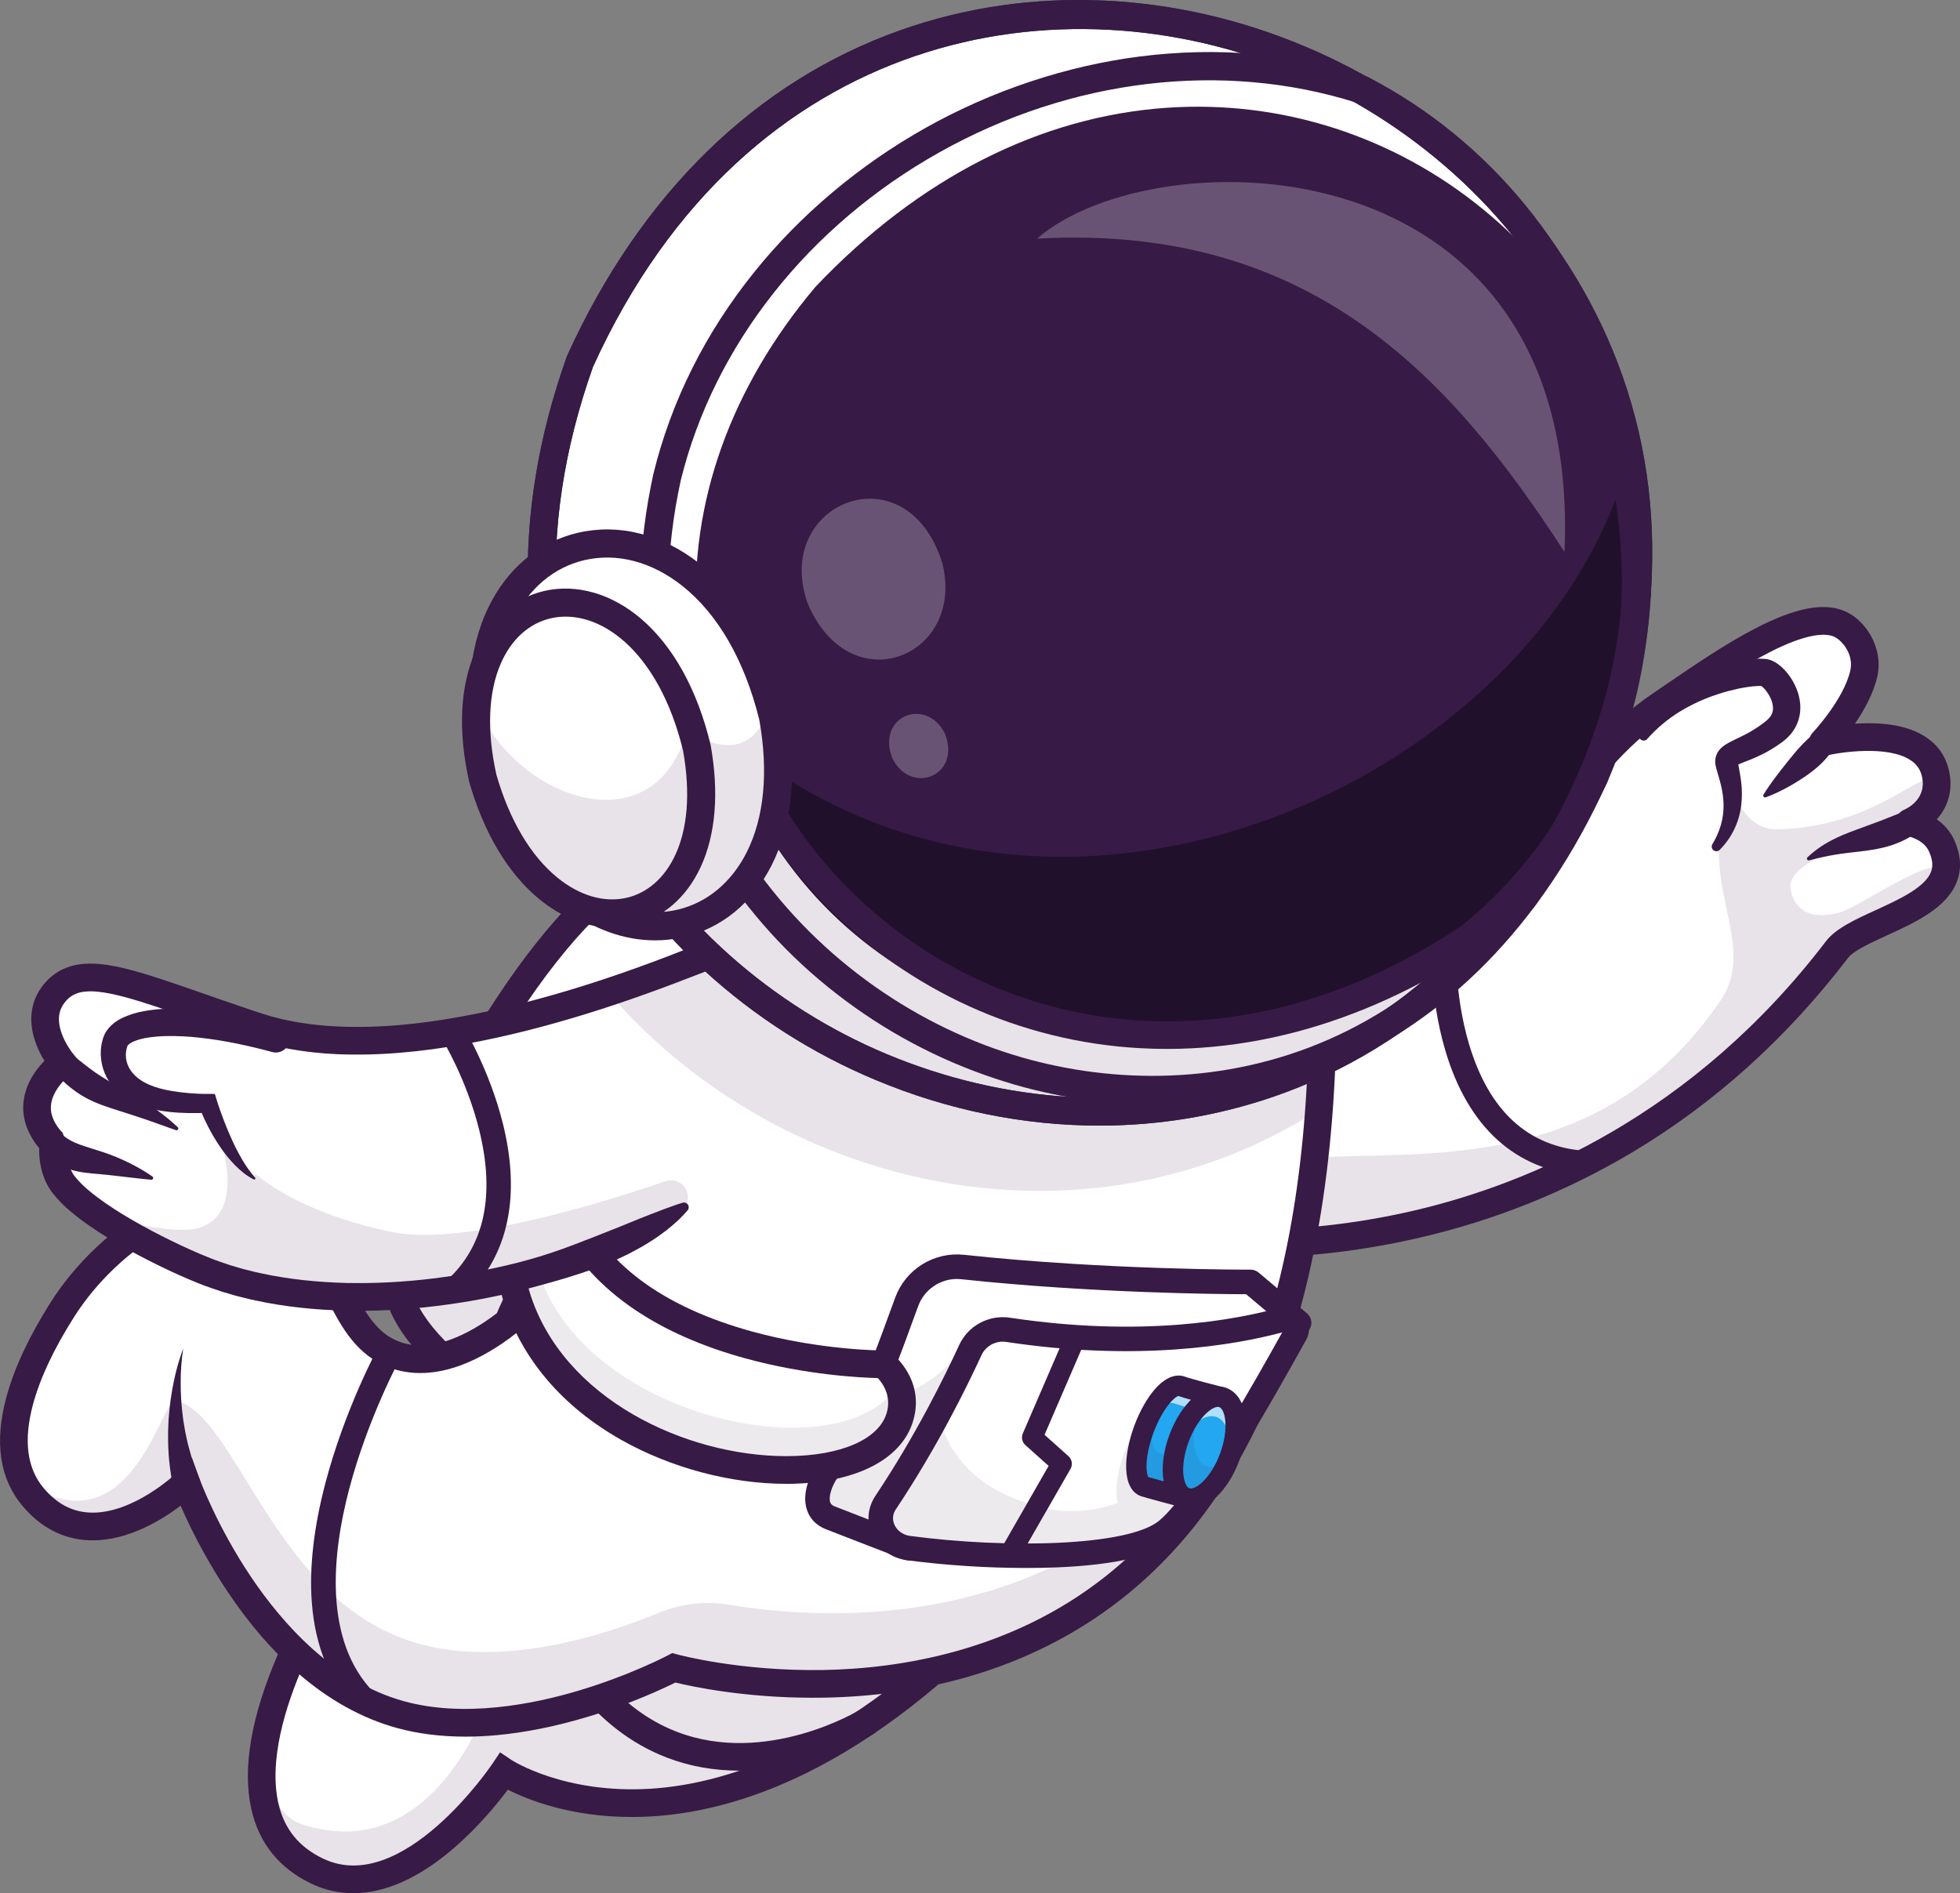 <svg width="354" height="342" viewBox="0 0 354 342" fill="none" xmlns="http://www.w3.org/2000/svg">
<rect x="0" y="0" width="354" height="342" fill="#808080" stroke="none"/>
<g clip-path="url(#clip0_4_196)">
<path d="M108.254 267.962C106.693 277.51 99.001 281.308 83.849 278.312C68.698 275.316 62.867 281.737 61.854 282.971C58.457 287.147 33.87 326.759 57.263 338.004C73.762 345.931 91.01 320.025 91.01 320.025C91.01 320.025 129.921 346.126 183.907 286.765" fill="white"/>
<path d="M133.606 319.865C128.979 319.865 124.557 319.082 120.48 317.519C107.374 312.498 97.706 299.753 91.748 279.654C91.655 279.34 91.625 279.01 91.659 278.684C91.693 278.357 91.791 278.041 91.948 277.752C92.104 277.464 92.316 277.209 92.571 277.002C92.826 276.796 93.119 276.642 93.433 276.548C93.748 276.455 94.078 276.425 94.404 276.459C94.73 276.493 95.047 276.591 95.335 276.748C95.623 276.904 95.878 277.116 96.085 277.371C96.291 277.626 96.445 277.919 96.539 278.234C102.033 296.763 110.689 308.411 122.269 312.851C138.42 319.053 155.02 309.044 155.188 308.942C155.753 308.595 156.432 308.487 157.077 308.642C157.722 308.796 158.278 309.2 158.625 309.765C158.972 310.331 159.08 311.01 158.926 311.655C158.771 312.3 158.367 312.857 157.802 313.204C157.609 313.321 153.021 316.111 146.174 318.049C142.088 319.23 137.859 319.841 133.606 319.865Z" fill="#371A45"/>
<g opacity="0.35">
<path opacity="0.35" d="M57.264 338.004C73.764 345.929 91.009 320.024 91.009 320.024C91.009 320.024 129.92 346.117 183.907 286.764L134.406 274.457C116.872 306.718 88.957 305.466 88.957 305.466C88.957 305.466 79.441 337.446 54.734 329.618C48.091 327.51 49.147 319.317 47.573 316.476C46.429 325.42 48.404 333.743 57.264 338.004Z" fill="#371A45"/>
</g>
<path d="M63.807 342C61.165 342.003 58.557 341.404 56.181 340.25C50.394 337.471 46.763 332.936 45.39 326.773C43.75 319.413 45.377 309.992 50.227 298.768C53.791 290.521 58.302 283.382 59.925 281.391C61.631 279.299 68.433 272.716 84.333 275.86C92.439 277.463 98.314 277.051 101.794 274.635C103.948 273.14 105.254 270.824 105.788 267.559C105.826 267.222 105.931 266.896 106.098 266.601C106.266 266.306 106.491 266.047 106.761 265.842C107.032 265.637 107.341 265.489 107.67 265.407C107.999 265.325 108.341 265.312 108.676 265.366C109.011 265.421 109.331 265.543 109.617 265.726C109.903 265.908 110.149 266.147 110.339 266.428C110.53 266.709 110.662 267.025 110.726 267.358C110.791 267.691 110.787 268.034 110.715 268.366C109.96 272.974 107.91 276.465 104.637 278.742C99.937 282.004 92.975 282.665 83.358 280.763C69.852 278.094 64.688 283.451 63.791 284.551C61.674 287.147 46.872 310.479 50.261 325.685C51.295 330.342 53.942 333.632 58.339 335.745C72.685 342.638 88.765 318.873 88.924 318.631L90.315 316.548L92.396 317.942C92.482 317.999 101.872 324.079 117.437 323.133C131.929 322.247 154.901 314.936 182.053 285.087C182.508 284.633 183.12 284.372 183.762 284.357C184.404 284.343 185.027 284.576 185.502 285.009C185.977 285.441 186.267 286.04 186.312 286.681C186.357 287.322 186.153 287.956 185.744 288.451C173.233 302.204 160.455 312.556 147.765 319.215C137.502 324.602 127.264 327.607 117.338 328.146C116.231 328.205 115.15 328.233 114.102 328.233C103.007 328.233 95.246 325.088 91.723 323.297C89.922 325.704 86.441 330.002 81.942 333.875C75.69 339.265 69.537 342 63.807 342Z" fill="#371A45"/>
<path d="M177.371 171.17C175.793 170.895 142.555 155.256 120.258 155.575C101.67 155.841 66.254 218.628 72.49 235.132C78.268 250.424 110.428 264.327 110.428 264.327L177.371 171.17Z" fill="white"/>
<path d="M177.371 171.171L166.491 186.313L110.428 264.327C110.428 264.327 94.834 257.586 83.414 248.325C78.432 244.292 74.249 239.779 72.49 235.132C66.254 218.631 101.67 155.836 120.261 155.573C142.555 155.256 175.79 170.895 177.371 171.171Z" fill="white"/>
<g opacity="0.35">
<path opacity="0.35" d="M166.491 186.313L110.428 264.327C110.419 264.325 110.411 264.322 110.403 264.318C110.332 264.284 110.108 264.185 109.734 264.023C109.662 263.99 109.579 263.953 109.494 263.912C109.477 263.907 109.46 263.901 109.445 263.893C109.368 263.859 109.281 263.816 109.194 263.781C108.989 263.68 108.751 263.575 108.493 263.456C108.431 263.423 108.363 263.395 108.297 263.363C108.23 263.33 108.177 263.304 108.113 263.277C108.05 263.25 107.956 263.202 107.874 263.16C107.045 262.771 106.035 262.274 104.894 261.709C104.746 261.642 104.612 261.57 104.469 261.496C104.039 261.279 103.583 261.053 103.128 260.811L102.662 260.57C102.48 260.48 102.296 260.38 102.105 260.282C101.878 260.158 101.645 260.037 101.407 259.912C101.335 259.878 101.268 259.839 101.203 259.801C101.032 259.708 100.861 259.619 100.685 259.525C100.197 259.259 99.699 258.992 99.191 258.713C99.178 258.713 99.159 258.692 99.14 258.683C98.79 258.49 98.43 258.289 98.072 258.084C98.061 258.08 98.052 258.075 98.043 258.067C97.783 257.92 97.523 257.772 97.259 257.624C97.094 257.533 96.928 257.435 96.76 257.336C96.133 256.973 95.492 256.598 94.841 256.214C94.428 255.968 94.01 255.709 93.589 255.451C93.208 255.22 92.825 254.98 92.442 254.738C92.06 254.495 91.676 254.25 91.289 253.999C90.903 253.748 90.52 253.496 90.133 253.243C89.747 252.991 89.367 252.729 88.988 252.468C88.609 252.207 88.223 251.944 87.845 251.672C87.466 251.406 87.088 251.135 86.716 250.864L85.596 250.036C85.535 249.993 85.476 249.946 85.421 249.906C85.11 249.667 84.799 249.428 84.493 249.19C84.128 248.905 83.77 248.617 83.409 248.327C78.427 244.295 74.245 239.782 72.486 235.135C69.238 226.525 77.322 205.307 88.443 186.951C83.501 198.616 81.002 209.137 83.065 214.599C83.787 216.519 84.919 218.4 86.35 220.243C87.969 222.334 89.842 224.216 91.924 225.846C104.464 203.47 127.691 177.438 140.138 178.674C147.334 179.393 155.483 181.906 163.261 184.991C164.345 185.424 165.427 185.864 166.491 186.313Z" fill="#371A45"/>
</g>
<path d="M111.286 267.42L109.439 266.623C103.542 263.986 97.823 260.97 92.315 257.595C80.21 250.15 72.745 242.889 70.149 236.017C67.67 229.456 70.899 218.385 74.043 210.254C78.029 199.958 84.198 188.336 90.979 178.368C97.361 168.987 109.647 153.228 120.22 153.076C128.424 152.957 138.953 154.9 151.515 158.846C161.631 162.023 170.401 165.649 175.113 167.596C176.359 168.112 177.54 168.599 177.918 168.73L181.727 169.392L111.286 267.42ZM120.936 158.07C120.72 158.07 120.508 158.07 120.294 158.07C114.405 158.157 104.752 167.009 95.113 181.184C88.536 190.85 82.556 202.104 78.706 212.059C74.765 222.248 73.351 230.343 74.827 234.252C76.988 239.974 83.923 246.563 94.884 253.301C99.638 256.204 104.55 258.842 109.597 261.202L173.466 172.324L173.205 172.217C164.691 168.695 138.987 158.069 120.936 158.069V158.07Z" fill="#371A45"/>
<path d="M119.009 154.504C119.826 155.39 120.604 156.264 121.389 157.153C122.174 158.042 122.945 158.925 123.711 159.828C125.246 161.622 126.756 163.437 128.227 165.291C129.697 167.146 131.145 169.02 132.516 170.967C132.689 171.211 132.863 171.45 133.033 171.695L133.535 172.434C133.867 172.933 134.213 173.414 134.526 173.931C134.838 174.448 135.171 174.944 135.479 175.465L136.38 177.05C136.564 177.375 136.614 177.76 136.518 178.122C136.422 178.483 136.187 178.793 135.865 178.983C135.543 179.174 135.16 179.231 134.796 179.141C134.433 179.051 134.12 178.823 133.923 178.504L133.895 178.46C132.725 176.551 131.344 174.712 129.921 172.912C128.498 171.112 126.984 169.358 125.447 167.629C123.91 165.9 122.331 164.2 120.723 162.524C119.923 161.685 119.116 160.853 118.301 160.028C117.489 159.206 116.662 158.376 115.849 157.586C115.433 157.177 115.196 156.62 115.189 156.037C115.183 155.454 115.407 154.892 115.814 154.473C116.22 154.055 116.775 153.815 117.358 153.805C117.941 153.795 118.505 154.016 118.925 154.42C118.952 154.444 118.981 154.476 119.009 154.504Z" fill="#371A45"/>
<path d="M86.303 189.219L102.014 201.524C102.697 202.056 103.183 202.801 103.397 203.64C103.611 204.479 103.54 205.366 103.195 206.16C100.594 212.144 93.867 225.652 85.923 226.29C79.335 226.82 72.608 221.742 70.828 215.53C68.838 208.589 76.546 196.076 80.659 190.084C80.962 189.643 81.352 189.268 81.805 188.983C82.258 188.698 82.764 188.509 83.293 188.428C83.823 188.347 84.362 188.375 84.88 188.511C85.398 188.647 85.882 188.888 86.303 189.219Z" fill="white"/>
<g opacity="0.35">
<path opacity="0.35" d="M103.186 206.162C100.588 212.145 93.858 225.654 85.922 226.287C79.332 226.819 72.607 221.74 70.825 215.527C69.604 211.253 72.049 204.877 75.069 199.21C74.035 202.362 73.77 205.301 74.279 207.689C77.201 221.367 89.81 215.976 89.81 215.976C89.81 215.976 89.339 219.017 90.113 219.725C93.346 222.678 100.133 210.911 103.505 204.74C103.492 205.23 103.383 205.713 103.186 206.162Z" fill="#371A45"/>
</g>
<path d="M84.992 228.827C77.758 228.827 70.482 223.381 68.43 216.218C66.305 208.799 72.79 197.142 78.604 188.669C79.1 187.947 79.738 187.334 80.48 186.867C81.222 186.401 82.051 186.092 82.917 185.959C83.783 185.826 84.667 185.872 85.514 186.094C86.362 186.316 87.154 186.71 87.844 187.25L103.555 199.555C104.673 200.43 105.469 201.651 105.818 203.026C106.168 204.402 106.051 205.855 105.486 207.157C104.029 210.506 101.648 215.397 98.595 219.681C94.53 225.382 90.336 228.443 86.129 228.781C85.751 228.812 85.37 228.827 84.992 228.827ZM83.891 190.877C83.818 190.877 83.746 190.883 83.674 190.893C83.484 190.922 83.301 190.989 83.138 191.09C82.975 191.192 82.834 191.326 82.724 191.484C75.581 201.912 72.038 210.638 73.236 214.842C74.675 219.862 79.933 223.828 84.974 223.828C85.227 223.828 85.478 223.818 85.727 223.799C91.13 223.363 97.109 213.888 100.902 205.164C101.026 204.877 101.051 204.557 100.974 204.254C100.896 203.951 100.721 203.683 100.474 203.491L84.763 191.187C84.515 190.99 84.207 190.883 83.891 190.884V190.877Z" fill="#371A45"/>
<path d="M76.446 220.94H76.43H76.448L76.507 220.949C76.552 220.949 76.597 220.962 76.654 220.967C76.755 220.978 76.864 220.986 76.975 220.99C77.195 221.002 77.428 221.001 77.661 220.99C78.142 220.971 78.621 220.922 79.096 220.843C79.585 220.761 80.069 220.65 80.546 220.51C81.032 220.371 81.51 220.205 81.977 220.013C83.915 219.2 85.701 218.063 87.256 216.65C88.064 215.927 88.826 215.155 89.538 214.338L90.073 213.713L90.601 213.061C90.78 212.845 90.95 212.618 91.121 212.404C91.292 212.189 91.468 211.961 91.632 211.738C92.306 210.852 92.947 209.935 93.537 208.995C93.833 208.526 94.115 208.052 94.373 207.568C94.501 207.327 94.626 207.083 94.742 206.84C94.797 206.718 94.856 206.596 94.904 206.476C94.93 206.416 94.956 206.355 94.978 206.298L95.037 206.15L95.067 206.072C95.128 205.918 95.245 205.794 95.394 205.722C95.543 205.651 95.713 205.638 95.871 205.687C96.029 205.735 96.162 205.841 96.246 205.983C96.33 206.126 96.356 206.294 96.322 206.456L96.289 206.594L96.26 206.711C96.239 206.789 96.217 206.859 96.195 206.937C96.153 207.085 96.105 207.232 96.057 207.371C95.96 207.656 95.855 207.934 95.746 208.21C95.527 208.761 95.284 209.294 95.033 209.825C94.525 210.881 93.966 211.904 93.374 212.906C93.226 213.16 93.078 213.403 92.931 213.653C92.783 213.902 92.636 214.15 92.472 214.391L92.004 215.129L91.505 215.868C90.826 216.853 90.086 217.795 89.29 218.688C87.654 220.541 85.713 222.101 83.552 223.301C82.996 223.607 82.424 223.882 81.839 224.127C81.245 224.377 80.636 224.592 80.017 224.77C79.387 224.953 78.746 225.096 78.098 225.197C77.766 225.246 77.431 225.289 77.082 225.311C76.908 225.324 76.733 225.333 76.548 225.336C76.458 225.336 76.361 225.336 76.265 225.336H76.117H76.028H75.983H75.906C75.325 225.262 74.798 224.96 74.44 224.498C74.082 224.035 73.922 223.448 73.996 222.868C74.07 222.287 74.372 221.76 74.835 221.402C75.297 221.043 75.883 220.884 76.464 220.958L76.446 220.94Z" fill="#371A45"/>
<path d="M215.487 224.137C215.487 224.137 223.146 225.202 235.101 224.314C259.016 222.533 300.159 212.969 331.774 171.548C335.896 166.151 355.848 163.94 350.64 152.697C349.061 149.286 344.921 148.562 344.921 148.562C344.921 148.562 350.987 146.077 349.579 139.763C347.35 129.785 329.216 134.063 329.216 134.063C329.216 134.063 335.286 127.671 336.633 121.659C337.57 117.443 334.628 113.631 332.014 112.624C324.596 109.772 309.351 120.974 300.078 127.243C291.34 133.14 285.717 140.774 279.916 148.611C270.864 160.826 261.364 173.534 238.9 180.922C231.371 183.392 222.399 185.272 211.496 186.332L214.185 211.832L215.487 224.137Z" fill="white"/>
<g opacity="0.35">
<path opacity="0.35" d="M215.487 224.137C215.487 224.137 223.146 225.202 235.101 224.314C259.016 222.533 300.159 212.969 331.774 171.548C335.264 166.985 350.079 164.698 351.408 157.297C349.771 153.799 336.038 163.767 332.365 164.802C325.247 166.811 323.686 162.475 323.391 160.579C322.266 153.373 348.997 149.597 349.331 143.289C349.757 135.234 341.187 149.417 321.009 149.813C314.627 149.939 313.037 142.056 312.795 142.611C305.562 158.937 317.972 170.102 310.72 180.778C289.052 212.674 256.313 207.695 236.067 209.202C224.11 210.088 216.453 209.025 216.453 209.025L215.151 196.714L214.024 186.057C213.193 186.155 212.347 186.243 211.496 186.326L214.185 211.826L215.487 224.137Z" fill="#371A45"/>
</g>
<path d="M225.765 227.177C219.364 227.177 215.48 226.661 215.145 226.613C214.814 226.575 214.494 226.471 214.204 226.308C213.914 226.144 213.659 225.924 213.455 225.661C213.251 225.398 213.102 225.096 213.016 224.774C212.93 224.452 212.909 224.116 212.955 223.786C213.001 223.456 213.112 223.139 213.282 222.852C213.453 222.566 213.678 222.317 213.946 222.119C214.214 221.921 214.519 221.778 214.843 221.7C215.166 221.622 215.503 221.609 215.831 221.662C215.998 221.686 233.014 223.923 255.482 218.665C276.138 213.829 305.798 201.466 329.792 170.03C331.563 167.717 335.035 166.126 338.718 164.439C342.939 162.508 347.723 160.319 348.781 157.453C349.171 156.397 349.038 155.187 348.373 153.751C347.403 151.654 344.654 151.061 344.481 151.025C343.942 150.941 343.445 150.681 343.068 150.285C342.691 149.89 342.455 149.381 342.396 148.838C342.337 148.295 342.459 147.747 342.743 147.28C343.026 146.813 343.456 146.453 343.965 146.254C344.436 146.049 348.037 144.335 347.137 140.309C346.842 138.966 346.139 137.99 344.94 137.238C340.84 134.667 332.611 135.832 329.787 136.5C329.264 136.623 328.714 136.574 328.221 136.36C327.727 136.145 327.316 135.778 327.048 135.311C326.78 134.845 326.67 134.304 326.734 133.77C326.797 133.236 327.032 132.736 327.402 132.346C327.456 132.287 333.011 126.37 334.192 121.114C334.865 118.105 332.549 115.503 331.119 114.957C329.572 114.366 326.293 114.388 319.473 117.894C314.296 120.552 308.659 124.406 304.13 127.501C303.204 128.134 302.315 128.741 301.472 129.307C293.162 134.918 287.771 142.196 282.062 149.903C275.893 158.231 269.514 166.845 258.991 173.986C247.144 182.023 231.681 186.875 211.736 188.816C211.079 188.875 210.425 188.672 209.917 188.251C209.409 187.83 209.087 187.225 209.023 186.568C208.96 185.911 209.158 185.255 209.576 184.744C209.993 184.233 210.596 183.908 211.252 183.839C253.766 179.705 266.112 163.041 278.047 146.923C283.754 139.218 289.656 131.25 298.677 125.16C299.508 124.599 300.387 123.998 301.306 123.371C305.95 120.197 311.731 116.247 317.185 113.445C324.172 109.853 329.167 108.849 332.908 110.286C336.83 111.795 340.24 116.943 339.065 122.203C338.386 125.24 336.69 128.294 335.029 130.735C335.149 130.726 335.27 130.718 335.391 130.713C340.599 130.417 344.704 131.191 347.592 133C349.931 134.466 351.418 136.559 352.011 139.218C352.875 143.08 351.585 146.011 349.809 148.016C351.146 148.93 352.216 150.184 352.909 151.648C354.144 154.306 354.333 156.849 353.47 159.179C351.698 163.995 345.904 166.642 340.8 168.98C337.837 170.335 334.772 171.738 333.764 173.058C322.752 187.485 309.67 199.282 294.88 208.12C282.938 215.238 269.961 220.454 256.415 223.58C243.908 226.486 233.159 227.177 225.765 227.177Z" fill="#371A45"/>
<path d="M6.007 270.47C17.266 283.729 33.647 267.884 33.647 267.884C33.647 267.884 46.128 302.547 72.348 309.744C94.379 315.79 121.702 301.298 121.702 301.298C121.702 301.298 214.98 327.194 235.102 224.314C236.565 216.701 237.584 209.01 238.154 201.279C238.646 194.887 238.892 188.097 238.892 180.91C238.886 177.15 238.811 173.277 238.667 169.291L161.332 162.31L152.418 161.511L150.194 161.307C150.068 161.805 149.943 162.297 149.81 162.784C145.972 176.812 138.443 187.425 130.357 195.88C120.106 206.617 108.992 213.871 103.503 220.175C100.848 223.219 98.451 226.479 96.336 229.921C93.149 235.098 91.794 238.781 91.794 238.781C88.399 241.47 77.612 249.246 68.709 243.429C65.624 241.409 63.531 237.982 61.692 234.248C58.431 227.64 55.951 220.072 50.083 217.616C41.614 214.072 31.892 217.282 23.798 223.227C18.745 226.938 14.328 231.721 11.25 236.585C5.94 244.976 -2.223 260.789 6.007 270.47Z" fill="white"/>
<g opacity="0.35">
<path opacity="0.35" d="M4.105 267.589C4.62 268.623 5.258 269.59 6.007 270.47C17.266 283.729 33.647 267.884 33.647 267.884C33.647 267.884 46.128 302.547 72.348 309.744C94.379 315.79 121.702 301.298 121.702 301.298C121.702 301.298 212.479 326.5 234.247 228.405C212.318 297.148 151.945 293.285 131.783 289.91C127.442 289.18 122.985 289.688 118.919 291.375C109.581 295.252 91.354 301.248 75.776 296.973C49.556 289.777 43.081 255.86 31.771 252.992C29.127 252.322 23.873 280.83 4.105 267.589Z" fill="#371A45"/>
</g>
<path d="M84.074 313.718C79.627 313.718 75.479 313.196 71.69 312.157C65.342 310.414 59.253 307.014 53.593 302.049C49.131 298.135 44.923 293.243 41.088 287.509C37.817 282.597 34.985 277.407 32.624 271.998C29.264 274.542 23.244 278.258 16.755 278.258C16.483 278.258 16.21 278.258 15.937 278.238C11.361 278.014 7.375 275.944 4.105 272.088C-0.062 267.181 -1.061 260.554 1.153 252.388C2.56 247.177 5.252 241.411 9.155 235.249C13.599 228.236 20.218 221.959 27.312 218.009C31.251 215.821 35.184 214.437 38.999 213.895C43.301 213.285 47.359 213.761 51.06 215.311C56.8 217.715 59.603 223.797 62.313 229.679C64.446 234.305 66.65 239.088 70.094 241.344C73.204 243.378 77.032 243.584 81.468 241.956C84.118 240.983 86.966 239.355 89.735 237.23C90.702 234.89 94.274 226.999 101.633 218.548C104.345 215.434 108.223 212.215 112.704 208.488C125.022 198.262 141.892 184.257 147.776 160.711C147.849 160.386 147.986 160.078 148.18 159.807C148.374 159.536 148.619 159.306 148.903 159.132C149.187 158.957 149.502 158.84 149.832 158.789C150.161 158.738 150.497 158.754 150.82 158.835C151.143 158.915 151.447 159.06 151.713 159.26C151.98 159.46 152.204 159.711 152.372 159.999C152.54 160.287 152.649 160.605 152.692 160.936C152.735 161.266 152.712 161.602 152.624 161.923C146.344 187.058 128.746 201.667 115.896 212.334C111.574 215.922 107.84 219.022 105.394 221.832C97.423 230.975 94.175 239.569 94.141 239.655L93.896 240.309L93.349 240.745C90.005 243.392 86.489 245.433 83.18 246.651C77.265 248.822 71.792 248.435 67.351 245.532C62.704 242.495 60.195 237.049 57.766 231.782C55.35 226.537 53.066 221.584 49.122 219.932C37.233 214.952 21.303 225.395 13.363 237.933C9.73 243.663 7.233 248.962 5.964 253.688C4.215 260.169 4.868 265.269 7.908 268.847C10.283 271.642 12.982 273.079 16.16 273.24C23.96 273.633 31.833 266.152 31.911 266.081L34.691 263.417L35.998 267.039C36.028 267.124 39.129 275.614 45.309 284.824C50.901 293.16 60.246 303.832 73.015 307.336C83.792 310.289 96.072 307.926 104.476 305.416C113.736 302.656 120.468 299.117 120.534 299.081L121.42 298.616L122.379 298.882C122.489 298.911 133.637 301.938 148.722 301.679C162.516 301.438 182.547 298.312 199.651 284.78C225.956 263.97 238.249 225.146 236.186 169.386C236.175 168.732 236.421 168.099 236.871 167.624C237.321 167.15 237.939 166.87 238.593 166.846C239.247 166.822 239.884 167.055 240.367 167.495C240.851 167.936 241.143 168.548 241.18 169.201C242.319 199.979 239.075 226.102 231.538 246.845C225.074 264.634 215.375 278.727 202.712 288.731C194.643 295.106 185.317 299.859 174.992 302.858C166.768 305.248 157.898 306.532 148.629 306.68C148.021 306.689 147.417 306.693 146.822 306.693C134.367 306.693 124.957 304.666 122.001 303.945C116.849 306.454 111.501 308.538 106.01 310.177C100.285 311.89 94.76 312.996 89.586 313.461C87.7 313.632 85.863 313.718 84.074 313.718Z" fill="#371A45"/>
<path d="M296.808 133.046C302.998 123.352 316.167 121.017 318.754 121.513C320.725 121.891 325.397 128.199 320.588 132.009C315.778 135.819 311.775 135.729 311.843 137.638C311.911 139.547 315.173 146.34 309.924 153.007" fill="white"/>
<path d="M296.105 132.603C297.286 129.992 299.17 127.68 301.365 125.781C303.58 123.891 306.075 122.355 308.759 121.227C310.099 120.652 311.477 120.173 312.885 119.794C313.594 119.604 314.311 119.437 315.048 119.298C315.81 119.157 316.581 119.062 317.355 119.012L317.666 118.995C317.77 118.995 317.888 118.995 317.997 118.995C318.208 118.995 318.472 119.006 318.722 119.021C318.877 119.038 319.03 119.058 319.185 119.081C319.407 119.124 319.624 119.184 319.836 119.26C320.156 119.379 320.462 119.531 320.752 119.712C321.186 119.985 321.59 120.303 321.958 120.661C322.283 120.974 322.586 121.308 322.866 121.662C323.408 122.344 323.868 123.087 324.235 123.877C324.625 124.696 324.899 125.565 325.05 126.458C325.222 127.429 325.207 128.424 325.006 129.39C324.794 130.389 324.377 131.333 323.781 132.163C323.639 132.364 323.486 132.557 323.323 132.742C323.168 132.924 323.002 133.097 322.827 133.26C322.661 133.423 322.486 133.576 322.303 133.721L322.17 133.831C322.127 133.867 322.079 133.908 322.043 133.932L321.816 134.1C321.211 134.543 320.582 134.968 319.938 135.358C318.668 136.107 317.339 136.754 315.966 137.291C315.318 137.548 314.667 137.789 314.18 138.004C313.94 138.106 313.749 138.217 313.712 138.232C313.712 138.232 313.734 138.199 313.79 138.091C313.861 137.964 313.9 137.822 313.904 137.677C313.907 137.65 313.907 137.622 313.904 137.595V137.576V137.597C313.904 137.597 313.904 137.597 313.904 137.614V137.682C313.911 137.778 313.929 137.916 313.952 138.062C314.001 138.357 314.064 138.685 314.128 139.026C314.253 139.708 314.374 140.43 314.463 141.161C314.657 142.652 314.657 144.161 314.463 145.652C314.074 148.633 312.713 151.402 310.59 153.53C310.446 153.674 310.255 153.76 310.052 153.774C309.849 153.787 309.648 153.727 309.486 153.603C309.325 153.479 309.214 153.301 309.174 153.101C309.134 152.902 309.168 152.695 309.27 152.518L309.282 152.498C309.938 151.414 310.453 150.25 310.812 149.035C310.982 148.446 311.108 147.846 311.189 147.239C311.265 146.638 311.302 146.032 311.298 145.426C311.289 144.818 311.244 144.212 311.164 143.61C311.083 143.004 310.957 142.402 310.817 141.793C310.677 141.185 310.499 140.578 310.308 139.939C310.213 139.617 310.116 139.286 310.012 138.917C309.964 138.729 309.913 138.534 309.865 138.294L309.832 138.109C309.832 138.081 309.822 138.04 309.817 138.001L309.804 137.885L309.794 137.767C309.794 137.746 309.794 137.731 309.794 137.705V137.62C309.794 137.508 309.794 137.396 309.801 137.284C309.842 136.799 309.99 136.33 310.235 135.91C310.438 135.574 310.691 135.27 310.985 135.01C311.372 134.681 311.795 134.397 312.244 134.161C312.974 133.768 313.585 133.496 314.177 133.202C314.769 132.908 315.33 132.637 315.87 132.334C316.41 132.031 316.928 131.709 317.435 131.374C317.941 131.039 318.428 130.679 318.899 130.296L319.075 130.149C319.099 130.13 319.122 130.11 319.144 130.088L319.205 130.03C319.286 129.961 319.363 129.887 319.435 129.807C319.57 129.668 319.693 129.516 319.801 129.354C319.993 129.071 320.123 128.75 320.183 128.414C320.202 128.331 320.202 128.241 320.219 128.157C320.235 128.072 320.228 127.976 320.219 127.882C320.21 127.787 320.219 127.693 320.201 127.587L320.188 127.439L320.16 127.291C320.025 126.467 319.554 125.519 318.957 124.759C318.816 124.578 318.664 124.407 318.5 124.246C318.384 124.126 318.257 124.018 318.12 123.923C318.081 123.895 318.069 123.895 318.127 123.914H318.136L318.158 123.923L318.207 123.938C318.223 123.943 318.24 123.946 318.257 123.948H318.289C318.275 123.948 318.26 123.945 318.247 123.939C318.158 123.939 318.083 123.92 317.951 123.92C317.891 123.92 317.838 123.92 317.771 123.92H317.573C316.99 123.94 316.408 123.994 315.83 124.081C315.225 124.159 314.611 124.267 313.998 124.399C313.385 124.53 312.771 124.678 312.159 124.834C311.546 124.991 310.941 125.18 310.339 125.379C307.914 126.155 305.59 127.215 303.415 128.538C301.211 129.886 299.221 131.555 297.51 133.492L297.503 133.501C297.37 133.651 297.186 133.749 296.987 133.777C296.787 133.804 296.585 133.759 296.416 133.649C296.247 133.539 296.122 133.373 296.066 133.179C296.009 132.986 296.024 132.779 296.107 132.595L296.105 132.603Z" fill="#371A45"/>
<path d="M234.632 238.97L206.909 275.487L178.915 278.216L164.114 279.659C164.114 279.659 152.708 275.284 149.953 274.181C146.214 272.692 147.729 268.16 149.47 265.649C152.237 261.624 154.665 257.376 156.729 252.949C159.847 246.325 161.887 240.163 163.776 235.125C164.526 233.112 165.923 231.406 167.748 230.274C169.574 229.142 171.723 228.65 173.859 228.874C200.079 231.693 225.878 231.571 225.878 231.571L234.632 238.97Z" fill="white"/>
<path d="M164.119 281.874C163.848 281.874 163.579 281.824 163.326 281.726C162.86 281.548 151.874 277.33 149.138 276.239C147.391 275.541 146.199 274.286 145.694 272.607C144.859 269.838 146.159 266.543 147.653 264.385C154.225 254.891 157.663 245.436 160.427 237.837C160.87 236.618 161.289 235.466 161.707 234.353C162.627 231.877 164.346 229.778 166.591 228.387C168.836 226.997 171.481 226.394 174.107 226.674C199.896 229.444 225.626 229.36 225.881 229.359C226.408 229.356 226.918 229.541 227.321 229.881L236.068 237.264C236.502 237.631 236.778 238.149 236.841 238.713C236.903 239.277 236.747 239.844 236.404 240.296L208.681 276.816C208.496 277.06 208.263 277.262 207.997 277.411C207.73 277.56 207.436 277.652 207.132 277.682L164.342 281.852C164.268 281.863 164.193 281.871 164.119 281.874ZM172.828 231.04C171.307 231.046 169.824 231.515 168.577 232.386C167.329 233.256 166.377 234.487 165.847 235.913C165.438 237.006 165.022 238.149 164.582 239.358C161.732 247.195 158.184 256.95 151.288 266.913C150.219 268.457 149.634 270.359 149.928 271.334C150.006 271.592 150.167 271.887 150.774 272.13C153.158 273.082 162.21 276.56 164.418 277.409L205.727 273.383L231.591 239.308L225.069 233.797C220.446 233.787 197.064 233.605 173.621 231.086C173.36 231.057 173.097 231.042 172.834 231.04H172.828Z" fill="#371A45"/>
<g opacity="0.3">
<path opacity="0.3" d="M178.915 278.216L164.114 279.659C164.114 279.659 152.708 275.284 149.953 274.181C147.097 273.045 147.305 270.129 148.338 267.698C148.647 266.979 149.026 266.292 149.47 265.649C152.237 261.624 154.665 257.376 156.729 252.949C157.328 254.825 159.091 252.876 163.781 251.414C169.325 249.684 172.002 244.987 175.246 243.883C184.721 240.652 181.311 267.645 178.915 278.216Z" fill="#371A45"/>
</g>
<path d="M217.077 262.742C215.787 266.233 214.576 270.685 214.576 270.685C214.576 270.685 207.258 268.751 206.683 268.538C204.786 267.835 204.748 263.212 206.598 258.202C208.447 253.192 211.485 249.713 213.388 250.415C214.776 250.929 220.672 252.421 220.672 252.421C220.672 252.421 217.573 261.4 217.077 262.742Z" fill="white"/>
<path d="M222.096 263.207C223.946 258.205 223.398 253.392 220.871 252.457C218.345 251.522 214.797 254.819 212.947 259.822C211.098 264.824 211.646 269.637 214.172 270.572C216.699 271.507 220.246 268.209 222.096 263.207Z" fill="white"/>
<path d="M233.963 240.96C231.972 244.528 228.828 250.204 225.35 256.047C220.373 264.405 214.721 273.094 210.833 276.369C204.062 282.067 179.666 281.734 164.114 279.659C160.034 279.114 157.688 274.829 159.981 271.401C163.725 265.79 166.946 260.223 169.556 255.343C172.028 250.724 173.955 246.725 175.255 243.886C175.838 242.62 176.817 241.578 178.043 240.917C179.27 240.256 180.679 240.012 182.056 240.222C206.661 243.942 224.231 240.458 231.894 238.317C232.24 238.222 232.606 238.231 232.947 238.344C233.287 238.456 233.587 238.667 233.809 238.949C234.03 239.232 234.163 239.574 234.19 239.931C234.218 240.289 234.139 240.647 233.963 240.96Z" fill="white"/>
<g opacity="0.3">
<path opacity="0.3" d="M218.933 266.282C216.528 269.87 214.209 273.001 212.198 275.074C211.768 275.531 211.312 275.963 210.833 276.369C204.062 282.067 179.666 281.734 164.114 279.659C160.034 279.114 157.688 274.829 159.981 271.401C163.725 265.79 166.946 260.223 169.556 255.343C170.347 259.754 173.869 269.268 189.472 272.58C193.511 273.433 197.739 272.906 201.914 271.506C201.313 269.615 201.669 266.223 202.993 262.646C204.839 257.644 207.882 254.157 209.783 254.859C210.945 255.29 215.245 256.397 216.636 256.756C216.855 256.777 217.07 256.827 217.276 256.904C218.615 257.397 219.398 258.992 219.565 261.123C219.668 262.633 219.47 264.423 218.933 266.282Z" fill="#371A45"/>
</g>
<g opacity="0.3">
<path opacity="0.3" d="M218.933 266.282C219.47 264.423 219.671 262.633 219.554 261.114C221.63 259.432 223.583 257.709 225.35 256.049C223.271 259.541 221.072 263.094 218.933 266.282Z" fill="#371A45"/>
</g>
<path d="M185.327 283.25C178.136 283.244 170.953 282.778 163.822 281.855C161.002 281.478 158.645 279.765 157.519 277.277C156.46 274.935 156.686 272.348 158.137 270.176C165.418 259.274 170.725 248.45 173.24 242.969L175.254 243.893L173.24 242.969C174.029 241.269 175.347 239.87 176.997 238.981C178.646 238.092 180.539 237.761 182.393 238.037C206.267 241.643 223.283 238.427 231.302 236.188C232.069 235.974 232.882 235.992 233.64 236.239C234.397 236.487 235.064 236.953 235.556 237.579C236.048 238.206 236.345 238.964 236.407 239.758C236.469 240.552 236.295 241.347 235.906 242.043L235.422 242.91C230.082 252.489 218.971 272.422 212.265 278.066C208.791 280.989 201.59 282.698 190.86 283.145C189.086 283.221 187.231 283.25 185.327 283.25ZM181.099 242.366C180.293 242.365 179.503 242.595 178.823 243.028C178.143 243.462 177.601 244.08 177.261 244.812C174.691 250.414 169.266 261.476 161.814 272.632C161.527 273.036 161.351 273.51 161.304 274.004C161.258 274.498 161.343 274.996 161.55 275.448C162.042 276.537 163.109 277.29 164.404 277.463C181.706 279.773 203.83 279.361 209.402 274.672C215.487 269.55 226.739 249.367 231.545 240.748L231.573 240.698C222.879 243.01 205.551 246.014 181.722 242.413C181.516 242.382 181.308 242.366 181.099 242.366Z" fill="#371A45"/>
<path d="M217.077 262.742C215.787 266.233 214.576 270.685 214.576 270.685C214.576 270.685 207.258 268.751 206.683 268.538C204.786 267.835 204.748 263.212 206.598 258.202C208.447 253.192 211.485 249.713 213.388 250.415C214.776 250.929 220.672 252.421 220.672 252.421C220.672 252.421 217.573 261.4 217.077 262.742Z" fill="#22A7F0"/>
<g opacity="0.8">
<path opacity="0.8" d="M220.666 252.43C220.666 252.43 217.573 261.397 217.08 262.742C215.785 266.232 214.579 270.688 214.579 270.688C214.579 270.688 214.432 270.647 214.185 270.585C214.628 269.132 215.188 267.385 215.762 265.838C216.261 264.492 219.355 255.52 219.355 255.52C219.355 255.52 213.45 254.029 212.067 253.518C210.529 252.945 208.229 255.142 206.429 258.667C206.487 258.519 206.537 258.372 206.595 258.211C208.447 253.208 211.484 249.721 213.385 250.423C214.773 250.934 220.666 252.43 220.666 252.43Z" fill="white"/>
</g>
<g opacity="0.3">
<path opacity="0.3" d="M216.494 264.416C215.442 267.508 214.575 270.688 214.575 270.688C214.575 270.688 207.255 268.748 206.679 268.537C204.783 267.835 204.744 263.221 206.59 258.211C207.156 256.653 207.89 255.162 208.781 253.764C207.497 258.113 207.715 261.859 209.401 262.477C209.863 262.649 214.574 263.905 216.494 264.416Z" fill="#371A45"/>
</g>
<path d="M214.578 272.533C214.418 272.532 214.26 272.511 214.106 272.471C211.879 271.88 206.636 270.489 206.044 270.269C202.501 268.956 202.944 262.765 204.863 257.57C205.834 254.946 207.154 252.601 208.579 250.965C211.037 248.146 213.043 248.332 214.02 248.692C215.084 249.086 219.504 250.232 221.117 250.641C221.365 250.704 221.597 250.817 221.799 250.974C222 251.131 222.167 251.328 222.289 251.553C222.41 251.777 222.483 252.025 222.504 252.28C222.525 252.534 222.493 252.791 222.409 253.032C222.282 253.4 219.309 262.04 218.806 263.385C217.558 266.755 216.367 271.128 216.355 271.171C216.249 271.561 216.017 271.906 215.696 272.152C215.375 272.398 214.982 272.532 214.578 272.533ZM207.405 266.83C208.028 267.02 210.601 267.716 213.294 268.433C213.772 266.791 214.537 264.281 215.344 262.099C215.688 261.17 217.333 256.419 218.267 253.714C216.432 253.237 213.852 252.545 212.83 252.183C212.132 252.345 209.977 254.38 208.325 258.847C206.683 263.295 206.987 266.239 207.405 266.83Z" fill="#371A45"/>
<path d="M222.096 263.207C223.946 258.205 223.398 253.392 220.871 252.457C218.345 251.522 214.797 254.819 212.947 259.822C211.098 264.824 211.646 269.637 214.172 270.572C216.699 271.507 220.246 268.209 222.096 263.207Z" fill="#22A7F0"/>
<g opacity="0.8">
<path opacity="0.8" d="M222.095 263.212C221.972 263.54 221.845 263.856 221.709 264.164C222.564 260.178 221.823 256.759 219.74 255.985C217.378 255.111 214.12 257.939 212.195 262.401C212.386 261.528 212.637 260.668 212.947 259.829C214.798 254.828 218.345 251.526 220.871 252.464C223.397 253.401 223.946 258.209 222.095 263.212Z" fill="white"/>
</g>
<g opacity="0.3">
<path opacity="0.3" d="M221.929 263.637C220.043 268.402 216.627 271.483 214.171 270.578C211.645 269.644 211.1 264.832 212.947 259.829C213.915 257.214 215.343 255.065 216.848 253.742C216.794 253.88 216.739 254.018 216.69 254.157C214.844 259.16 215.388 263.972 217.919 264.907C219.119 265.353 220.555 264.836 221.929 263.637Z" fill="#371A45"/>
</g>
<path d="M215.081 272.589C214.551 272.59 214.025 272.496 213.528 272.311C209.934 270.982 208.939 265.34 211.214 259.19C212.206 256.504 213.692 254.153 215.396 252.568C217.428 250.678 219.6 250.027 221.507 250.733C225.102 252.062 226.097 257.704 223.823 263.854C222.83 266.54 221.345 268.891 219.64 270.476C218.146 271.867 216.574 272.589 215.081 272.589ZM219.962 254.151C219.438 254.151 218.671 254.563 217.908 255.272C216.637 256.453 215.459 258.348 214.674 260.47C213.889 262.592 213.552 264.798 213.748 266.524C213.896 267.751 214.305 268.665 214.808 268.851C215.312 269.037 216.222 268.615 217.127 267.775C218.398 266.593 219.576 264.699 220.362 262.577C221.147 260.455 221.484 258.249 221.287 256.523C221.148 255.296 220.732 254.382 220.227 254.196C220.144 254.165 220.055 254.15 219.966 254.15L219.962 254.151Z" fill="#371A45"/>
<path d="M182.229 282.853C181.905 282.852 181.588 282.767 181.308 282.605C181.028 282.443 180.795 282.21 180.633 281.93C180.472 281.65 180.386 281.333 180.385 281.009C180.385 280.686 180.469 280.368 180.63 280.087L189.396 264.81L185.199 261.053C184.91 260.795 184.71 260.453 184.627 260.074C184.544 259.696 184.582 259.301 184.735 258.946L192.559 240.823C192.655 240.6 192.794 240.398 192.968 240.229C193.142 240.06 193.348 239.926 193.573 239.837C193.799 239.747 194.04 239.703 194.283 239.706C194.526 239.709 194.765 239.761 194.988 239.857C195.211 239.953 195.413 240.092 195.582 240.266C195.751 240.44 195.885 240.646 195.974 240.871C196.064 241.097 196.108 241.338 196.105 241.581C196.102 241.824 196.05 242.063 195.954 242.286L188.657 259.19L192.977 263.057C193.292 263.339 193.501 263.721 193.568 264.139C193.635 264.557 193.557 264.985 193.346 265.352L183.83 281.926C183.669 282.208 183.436 282.442 183.154 282.605C182.873 282.768 182.554 282.853 182.229 282.853Z" fill="#371A45"/>
<path d="M66.029 309.595C65.735 309.596 65.445 309.538 65.174 309.425C64.903 309.312 64.658 309.146 64.452 308.936C59.651 304.074 56.913 297.504 56.314 289.411C55.849 283.122 56.674 275.895 58.767 267.93C62.292 254.515 68.135 243.722 68.382 243.27C68.663 242.754 69.138 242.371 69.701 242.206C70.265 242.04 70.871 242.105 71.386 242.386C71.902 242.668 72.285 243.142 72.451 243.706C72.616 244.27 72.551 244.876 72.27 245.392C72.196 245.528 66.405 256.247 63.029 269.136C60.003 280.694 58.339 296.442 67.605 305.825C67.912 306.136 68.12 306.531 68.203 306.959C68.287 307.388 68.241 307.832 68.073 308.235C67.904 308.638 67.621 308.983 67.257 309.225C66.894 309.467 66.467 309.596 66.03 309.596L66.029 309.595Z" fill="#371A45"/>
<path d="M286.154 212.315H286.007C273.791 211.467 265.161 203.678 261.048 189.789C258.05 179.662 258.517 169.935 258.539 169.526C258.569 168.939 258.832 168.388 259.269 167.994C259.706 167.6 260.281 167.396 260.868 167.426C261.456 167.457 262.007 167.72 262.4 168.157C262.794 168.594 262.998 169.169 262.968 169.757C262.968 169.916 262.534 179.256 265.329 188.628C268.931 200.697 275.993 207.179 286.318 207.895C286.905 207.915 287.461 208.167 287.862 208.596C288.264 209.026 288.478 209.597 288.459 210.184C288.439 210.772 288.187 211.327 287.758 211.729C287.329 212.13 286.758 212.345 286.17 212.325L286.154 212.315Z" fill="#371A45"/>
<path d="M345.992 150.501C345.634 150.763 345.261 151 344.883 151.24C344.697 151.359 344.499 151.458 344.303 151.561C344.107 151.665 343.906 151.762 343.712 151.857C343.318 152.062 342.9 152.213 342.49 152.382C342.08 152.552 341.658 152.678 341.238 152.814C339.552 153.338 337.843 153.579 336.219 153.778C334.595 153.977 333.038 154.132 331.482 154.389C329.926 154.646 328.37 155.001 326.758 155.423C326.689 155.441 326.615 155.436 326.548 155.407C326.482 155.379 326.427 155.329 326.392 155.267C326.356 155.204 326.343 155.131 326.353 155.059C326.364 154.988 326.398 154.922 326.45 154.872C327.7 153.697 329.102 152.695 330.619 151.894C332.138 151.076 333.747 150.445 335.288 149.884C336.829 149.323 338.289 148.79 339.685 148.26C340.031 148.112 340.388 148.003 340.719 147.852L341.235 147.648L341.495 147.551C341.581 147.514 341.665 147.476 341.751 147.44C342.092 147.292 342.441 147.17 342.784 147.027C343.126 146.883 343.476 146.745 343.841 146.629L344.002 146.579C344.505 146.422 345.048 146.448 345.535 146.653C346.021 146.858 346.418 147.229 346.656 147.7C346.895 148.171 346.958 148.712 346.836 149.225C346.713 149.738 346.412 150.192 345.987 150.504L345.992 150.501Z" fill="#371A45"/>
<path d="M330.954 135.435L330.797 135.695C330.751 135.767 330.707 135.843 330.658 135.913C330.567 136.049 330.471 136.188 330.375 136.317C330.183 136.579 329.979 136.822 329.773 137.062C329.361 137.532 328.92 137.975 328.454 138.391C327.529 139.208 326.542 139.952 325.502 140.617C324.476 141.299 323.415 141.923 322.325 142.504C321.775 142.787 321.222 143.065 320.656 143.323C320.372 143.452 320.086 143.576 319.794 143.694C319.501 143.812 319.212 143.929 318.908 144.035C318.866 144.05 318.822 144.056 318.778 144.054C318.734 144.052 318.691 144.041 318.652 144.022C318.612 144.003 318.576 143.976 318.547 143.944C318.517 143.911 318.494 143.873 318.48 143.831C318.463 143.785 318.457 143.736 318.461 143.687C318.466 143.638 318.481 143.591 318.506 143.549C318.667 143.276 318.835 143.01 319.008 142.753C319.181 142.496 319.354 142.236 319.531 141.984C319.879 141.476 320.239 140.984 320.603 140.498C321.324 139.522 322.067 138.579 322.808 137.656C323.549 136.733 324.284 135.813 325.068 134.968C325.458 134.545 325.853 134.133 326.261 133.743C326.464 133.548 326.668 133.356 326.876 133.174C326.981 133.083 327.08 132.994 327.188 132.908C327.237 132.866 327.288 132.826 327.335 132.784L327.406 132.731L327.443 132.706C327.45 132.704 327.457 132.704 327.464 132.706L328.524 132.372C328.929 132.245 329.363 132.243 329.769 132.368C330.174 132.493 330.532 132.739 330.795 133.073C331.058 133.406 331.212 133.812 331.239 134.236C331.265 134.66 331.162 135.082 330.943 135.445L330.954 135.435Z" fill="#371A45"/>
<path d="M93.287 234.196C103.644 267.815 157.404 273.24 162.536 255.963C164.272 250.117 159.546 246.452 159.546 246.452C159.546 246.452 114.015 246.638 102.073 218.033C102.073 218.038 89.696 222.548 93.287 234.196Z" fill="white"/>
<g opacity="0.3">
<path opacity="0.3" d="M93.287 234.196C103.646 267.815 157.407 273.241 162.538 255.963C163.133 254.043 163.029 251.973 162.243 250.123C151.648 267.273 98.833 255.031 96.09 223.712C96.047 223.233 95.829 222.802 95.736 222.366C93.377 224.961 91.632 228.818 93.287 234.196Z" fill="#371A45"/>
</g>
<path d="M141.999 268.047C132.006 268.047 121.185 265.169 112.253 260.135C101.491 254.066 94.107 245.354 90.9 234.939C88.674 227.714 91.676 222.807 94.59 219.963C96.504 218.125 98.755 216.675 101.22 215.691C101.823 215.47 102.489 215.491 103.078 215.749C103.666 216.007 104.133 216.482 104.38 217.076C109.009 228.165 119.595 236.058 135.841 240.535C148.25 243.954 159.426 243.963 159.538 243.958C160.093 243.959 160.632 244.143 161.07 244.482C161.318 244.674 167.123 249.28 164.925 256.681C162.829 263.736 154.354 267.985 142.255 268.051L141.999 268.047ZM100.879 221.414C99.825 222.034 98.851 222.781 97.979 223.638C95.235 226.38 94.482 229.595 95.675 233.467C101.605 252.718 123.913 263.047 141.996 263.047H142.236C151.866 262.998 158.728 260.014 160.14 255.257C161.056 252.179 159.448 249.916 158.545 248.945C155.43 248.871 145.616 248.398 134.63 245.386C126.892 243.266 120.186 240.317 114.702 236.621C108.525 232.465 103.887 227.359 100.879 221.414Z" fill="#371A45"/>
<path d="M9.65 206.481C9.65 206.481 9.023 210.703 11.421 213.911C12.626 215.513 14.569 217.215 16.907 218.892C19.127 220.46 21.428 221.908 23.802 223.232C29.189 226.263 34.874 228.824 38.229 230.06C45.284 232.662 53.319 233.988 61.7 234.251C73.151 234.608 85.237 232.984 96.345 229.931C106.785 227.062 116.358 222.928 123.705 217.99L128.929 210.26L136.07 199.697L161.34 162.316L167.081 153.825C166.83 153.973 161.261 157.146 152.427 161.517C151.583 161.933 150.716 162.359 149.819 162.794C139.781 167.667 126.271 173.68 111.782 178.611C89.221 186.289 64.272 191.358 46.302 185.403C25.374 178.463 15.491 173.385 10.254 178.921C4.939 184.532 11.34 192.026 11.34 192.026C11.34 192.026 6.718 195.31 6.69 200.066C6.659 203.836 9.65 206.481 9.65 206.481Z" fill="white"/>
<g opacity="0.35">
<path opacity="0.35" d="M38.202 201.067C38.202 201.067 38.399 202.269 39.349 204.136C38.741 202.284 38.202 201.067 38.202 201.067Z" fill="#371A45"/>
</g>
<g opacity="0.35">
<path opacity="0.35" d="M16.91 218.892C19.13 220.46 21.431 221.908 23.805 223.232C29.192 226.263 34.877 228.824 38.232 230.06C45.287 232.662 53.322 233.988 61.703 234.251C73.154 234.608 85.24 232.984 96.348 229.931C106.788 227.062 116.361 222.928 123.708 217.99C125.349 215.562 122.97 212.441 120.193 213.387C105.924 218.26 82.558 225.11 70.468 222.505C49.079 217.889 41.775 208.869 39.354 204.136C41.125 209.471 43.487 220.084 35.316 221.972C32.181 222.697 22.651 221.312 16.91 218.892Z" fill="#371A45"/>
</g>
<path d="M167.499 154.541C166.761 155.181 166.023 155.774 165.263 156.352C164.503 156.929 163.732 157.484 162.951 158.025C161.391 159.107 159.8 160.136 158.179 161.109C154.931 163.064 151.586 164.801 148.208 166.496C141.449 169.876 134.45 172.751 127.412 175.504C123.887 176.871 120.357 178.227 116.795 179.504C113.233 180.781 109.643 181.992 106.019 183.116C98.775 185.354 91.404 187.267 83.895 188.622C80.14 189.298 76.347 189.833 72.519 190.153C68.674 190.493 64.811 190.588 60.953 190.438L59.499 190.351L58.772 190.307C58.53 190.289 58.288 190.264 58.044 190.242L56.59 190.106C56.104 190.056 55.62 189.985 55.136 189.925C54.166 189.814 53.199 189.629 52.234 189.473C51.992 189.436 51.749 189.386 51.51 189.334L50.787 189.186L50.065 189.039C49.946 189.013 49.825 188.99 49.705 188.962L49.346 188.87L47.911 188.503C47.792 188.47 47.672 188.444 47.553 188.408L47.198 188.3L46.487 188.083C45.516 187.797 44.648 187.493 43.748 187.197C41.962 186.595 40.181 185.985 38.403 185.369C34.85 184.141 31.317 182.877 27.801 181.714C26.044 181.137 24.291 180.583 22.555 180.12C22.121 180.004 21.687 179.889 21.257 179.79C20.828 179.691 20.398 179.597 19.971 179.505C19.145 179.335 18.309 179.21 17.469 179.13C16.71 179.058 15.945 179.064 15.187 179.147C14.543 179.215 13.917 179.398 13.337 179.686C12.786 179.975 12.296 180.368 11.894 180.843C11.476 181.313 11.148 181.854 10.924 182.441C10.717 183.033 10.624 183.659 10.648 184.285C10.678 184.988 10.806 185.684 11.026 186.353C11.268 187.089 11.58 187.8 11.957 188.477C12.151 188.826 12.359 189.169 12.582 189.502C12.691 189.669 12.806 189.832 12.921 189.99C12.979 190.068 13.036 190.146 13.094 190.218L13.242 190.397L14.874 192.457L12.787 194.061L12.673 194.148L12.517 194.275C12.409 194.363 12.301 194.455 12.193 194.552C11.979 194.744 11.77 194.948 11.569 195.158C11.171 195.568 10.806 196.009 10.478 196.478C9.839 197.395 9.403 198.364 9.254 199.301C9.235 199.418 9.217 199.535 9.21 199.651C9.197 199.767 9.189 199.884 9.188 200.001C9.183 200.059 9.183 200.116 9.188 200.174L9.195 200.345V200.517C9.195 200.574 9.213 200.632 9.22 200.689C9.24 200.804 9.242 200.92 9.272 201.035C9.302 201.15 9.325 201.267 9.35 201.383C9.417 201.621 9.498 201.855 9.591 202.083C9.79 202.567 10.041 203.027 10.339 203.457L10.453 203.623L10.575 203.784C10.655 203.894 10.744 203.996 10.828 204.1C10.912 204.205 11.002 204.304 11.089 204.396C11.133 204.443 11.176 204.487 11.218 204.527L11.275 204.585C11.289 204.598 11.318 204.625 11.297 204.607L12.115 206.847V206.882C12.115 206.905 12.115 206.931 12.115 206.964C12.115 207.023 12.103 207.08 12.1 207.145C12.091 207.271 12.087 207.402 12.083 207.535C12.078 207.668 12.083 207.801 12.083 207.935L12.097 208.337C12.127 208.864 12.202 209.389 12.32 209.904C12.37 210.159 12.453 210.397 12.523 210.642C12.602 210.874 12.693 211.103 12.796 211.326C12.894 211.542 13.003 211.753 13.123 211.958C13.182 212.059 13.255 212.15 13.317 212.246L13.413 212.393C13.444 212.442 13.494 212.497 13.534 212.541C14.267 213.445 15.089 214.273 15.987 215.014C16.926 215.809 17.939 216.568 18.985 217.297C21.084 218.755 23.32 220.103 25.6 221.362C27.881 222.622 30.224 223.817 32.593 224.931C33.774 225.487 34.972 226.024 36.168 226.535C36.768 226.789 37.367 227.037 37.965 227.273C38.563 227.51 39.146 227.734 39.761 227.936C40.377 228.139 40.967 228.357 41.577 228.554L43.422 229.097L43.883 229.233L44.351 229.35L45.288 229.583L46.224 229.818C46.535 229.894 46.854 229.952 47.169 230.02C52.21 231.119 57.403 231.629 62.611 231.767C63.916 231.767 65.22 231.811 66.525 231.767L67.503 231.749C67.83 231.749 68.156 231.74 68.482 231.722L70.441 231.635C73.049 231.488 75.659 231.278 78.265 230.946C83.467 230.309 88.622 229.34 93.7 228.044C96.235 227.384 98.746 226.634 101.205 225.748L101.668 225.589L102.128 225.417L103.046 225.075C103.655 224.844 104.271 224.632 104.875 224.381C105.478 224.13 106.09 223.908 106.701 223.679C107.312 223.45 107.907 223.193 108.516 222.962C108.819 222.842 109.125 222.73 109.426 222.607L110.329 222.241L111.239 221.884L111.693 221.706L112.143 221.519C112.744 221.269 113.347 221.024 113.956 220.781C114.566 220.537 115.159 220.284 115.77 220.042C116.382 219.8 116.982 219.555 117.598 219.323C117.905 219.203 118.212 219.085 118.524 218.973C118.68 218.919 118.831 218.855 118.983 218.793L119.445 218.614C119.752 218.495 120.066 218.381 120.378 218.267C120.534 218.208 120.694 218.155 120.852 218.099C121.009 218.043 121.163 217.981 121.321 217.925C121.947 217.691 122.586 217.471 123.252 217.278L123.286 217.268C123.465 217.215 123.656 217.222 123.83 217.287C124.005 217.352 124.154 217.472 124.255 217.629C124.355 217.785 124.403 217.971 124.389 218.157C124.376 218.343 124.303 218.519 124.18 218.66C123.723 219.192 123.239 219.694 122.743 220.188C122.496 220.439 122.236 220.667 121.976 220.897C121.717 221.128 121.454 221.353 121.187 221.575C120.661 222.033 120.109 222.448 119.55 222.852C118.99 223.257 118.431 223.67 117.847 224.034C117.264 224.397 116.681 224.772 116.088 225.12C115.494 225.469 114.883 225.785 114.275 226.107L113.815 226.37C113.667 226.448 113.506 226.517 113.352 226.597L112.425 227.04L111.494 227.483C111.184 227.631 110.865 227.759 110.551 227.896C108.041 229.01 105.433 229.868 102.823 230.68L100.858 231.271C100.204 231.467 99.543 231.64 98.886 231.824L97.901 232.103C97.572 232.195 97.241 232.278 96.912 232.368L94.936 232.895C89.649 234.246 84.281 235.255 78.864 235.916C76.157 236.262 73.433 236.48 70.705 236.637L68.658 236.727C68.317 236.746 67.974 236.75 67.632 236.756L66.599 236.774C65.231 236.814 63.862 236.774 62.492 236.774C57.015 236.626 51.519 236.095 46.106 234.916C45.768 234.843 45.428 234.781 45.092 234.698L44.082 234.445L43.072 234.193L42.568 234.067L42.067 233.92L40.067 233.329C39.403 233.115 38.746 232.886 38.084 232.657C37.423 232.428 36.756 232.186 36.12 231.931C35.483 231.675 34.838 231.412 34.2 231.144C32.938 230.606 31.691 230.046 30.458 229.465C27.99 228.304 25.559 227.073 23.166 225.744C20.773 224.415 18.414 223.003 16.12 221.41C14.975 220.611 13.844 219.766 12.741 218.834C11.577 217.869 10.514 216.789 9.569 215.609C9.507 215.528 9.445 215.462 9.383 215.367L9.197 215.097C9.076 214.915 8.947 214.737 8.837 214.551C8.616 214.18 8.416 213.797 8.237 213.405C8.061 213.019 7.905 212.625 7.769 212.223C7.648 211.826 7.521 211.427 7.439 211.027C7.257 210.238 7.142 209.435 7.096 208.626L7.074 208.027C7.074 207.826 7.074 207.627 7.074 207.424C7.074 207.222 7.086 207.02 7.101 206.811C7.101 206.711 7.117 206.602 7.126 206.494C7.126 206.442 7.132 206.386 7.143 206.326L7.154 206.237L7.17 206.115L7.997 208.355C7.909 208.278 7.876 208.244 7.827 208.197L7.697 208.07C7.611 207.985 7.533 207.904 7.458 207.823C7.301 207.659 7.163 207.497 7.015 207.33C6.867 207.163 6.737 206.996 6.609 206.822L6.414 206.563L6.231 206.287C5.729 205.56 5.306 204.782 4.97 203.965C4.798 203.542 4.65 203.109 4.528 202.669L4.373 201.99C4.322 201.763 4.3 201.527 4.266 201.295C4.251 201.178 4.232 201.061 4.223 200.945L4.206 200.589L4.191 200.235C4.184 200.116 4.184 199.998 4.191 199.88C4.198 199.645 4.206 199.411 4.232 199.177C4.259 198.944 4.284 198.714 4.321 198.483C4.471 197.584 4.733 196.708 5.102 195.874C5.452 195.08 5.879 194.323 6.377 193.613C6.857 192.932 7.391 192.289 7.971 191.691C8.258 191.395 8.553 191.1 8.857 190.831C9.005 190.692 9.17 190.557 9.333 190.421L9.586 190.217L9.721 190.112L9.892 189.985L9.448 193.647L9.284 193.448L9.151 193.277C9.064 193.164 8.981 193.055 8.9 192.944C8.739 192.723 8.584 192.501 8.435 192.278C8.14 191.83 7.86 191.371 7.595 190.901C7.059 189.938 6.617 188.926 6.274 187.879C5.908 186.765 5.699 185.605 5.652 184.433C5.61 183.177 5.804 181.925 6.225 180.741C6.658 179.57 7.303 178.489 8.128 177.552C8.947 176.597 9.941 175.809 11.057 175.229C12.157 174.674 13.346 174.317 14.57 174.176C15.676 174.05 16.792 174.038 17.9 174.139C20.017 174.331 21.961 174.78 23.851 175.281C25.74 175.781 27.562 176.363 29.369 176.957C32.977 178.15 36.506 179.412 40.045 180.635C41.816 181.248 43.583 181.853 45.346 182.448C46.231 182.744 47.13 183.054 47.959 183.296L48.593 183.489L48.911 183.587C49.017 183.618 49.125 183.643 49.233 183.671L50.523 184.002L50.846 184.084C50.954 184.11 51.063 184.13 51.172 184.154L51.826 184.291L52.482 184.43C52.699 184.477 52.925 184.523 53.139 184.557C54.024 184.705 54.9 184.869 55.796 184.969C56.239 185.024 56.681 185.09 57.133 185.136L58.479 185.261C58.704 185.282 58.922 185.306 59.153 185.323L59.83 185.363L61.184 185.444C64.827 185.585 68.476 185.494 72.108 185.173C75.755 184.869 79.399 184.355 83.031 183.696C90.287 182.388 97.47 180.527 104.557 178.334C108.1 177.236 111.622 176.054 115.122 174.79C118.621 173.534 122.1 172.215 125.54 170.792L128.116 169.715L130.679 168.608C132.384 167.859 134.086 167.106 135.78 166.334L145.953 161.71C149.348 160.178 152.726 158.601 156.164 157.133C157.882 156.4 159.615 155.691 161.363 155.005C162.238 154.665 163.116 154.329 164.004 154.007C164.891 153.685 165.785 153.37 166.684 153.082H166.696C166.882 153.022 167.083 153.028 167.266 153.099C167.448 153.171 167.6 153.302 167.696 153.473C167.792 153.643 167.827 153.841 167.793 154.034C167.76 154.227 167.662 154.402 167.514 154.531L167.499 154.541Z" fill="#371A45"/>
<path d="M287.937 140.308C230.304 259.553 61.935 185.416 104.761 65.268C160.862 -58.193 334.829 18.606 287.937 140.308Z" fill="white"/>
<path d="M287.937 140.308C230.304 259.553 61.935 185.416 104.761 65.268C160.862 -58.193 334.829 18.606 287.937 140.308Z" fill="white"/>
<g opacity="0.35">
<path opacity="0.35" d="M108.809 178.02C114.329 184.654 120.674 190.555 127.691 195.579C129.58 196.928 131.513 198.218 133.488 199.448C156.835 213.939 185.851 219.217 212.867 211.773C221.464 209.408 229.67 205.799 237.224 201.061C237.723 194.564 237.976 187.665 237.982 180.363C237.975 176.542 237.898 172.604 237.751 168.55L159.169 161.462L165.003 152.834C164.748 152.982 159.088 156.21 150.111 160.652L147.851 160.445C147.724 160.95 147.596 161.449 147.461 161.95C137.259 166.898 123.532 173.011 108.809 178.02Z" fill="#371A45"/>
</g>
<path d="M287.937 140.308C230.304 259.553 61.935 185.416 104.761 65.268C160.862 -58.193 334.829 18.606 287.937 140.308Z" fill="white"/>
<path d="M198.52 202.608C185.067 202.608 171.442 199.87 158.441 194.427C147.158 189.724 136.777 183.098 127.759 174.844C118.488 166.347 111.064 156.467 105.697 145.478C93.803 121.129 92.889 93.184 103.056 64.662L103.114 64.522C116.281 35.54 136.918 15.363 162.8 6.172C174.431 2.038 186.762 0.247 199.453 0.84C211.657 1.409 223.689 4.151 235.218 8.99C246.676 13.772 257.207 20.525 266.335 28.942C275.722 37.613 283.184 47.681 288.513 58.867C300.357 83.72 300.742 112.106 289.626 140.955L289.567 141.092C276.022 169.117 255.359 188.591 229.815 197.408C219.745 200.868 209.168 202.625 198.52 202.608ZM106.434 65.951C84.564 127.411 118.777 173.894 159.833 191.085C172.065 196.208 185.433 199.068 198.952 199.068C231.872 199.068 265.691 182.116 286.272 139.587C310.223 77.329 275.878 29.976 233.817 12.329C192.165 -5.15 134.549 4.177 106.434 65.951Z" fill="#371A45"/>
<g opacity="0.35">
<path opacity="0.35" d="M287.937 140.305C239.951 244.166 92.128 204.087 98.108 94.281C107.691 128.834 119.948 129.192 140.021 145.467C201.961 199.217 287.428 148.32 292.537 76.36C298.246 97.91 296.359 120.407 287.937 140.305Z" fill="#371A45"/>
</g>
<path d="M198.52 203.334C184.973 203.334 171.249 200.577 158.161 195.096C146.799 190.362 136.346 183.692 127.266 175.381C117.927 166.817 110.45 156.87 105.041 145.798C93.059 121.268 92.135 93.127 102.37 64.419L102.405 64.317L102.449 64.221C115.703 35.054 136.486 14.744 162.557 5.484C174.276 1.329 186.702 -0.486 199.487 0.111C211.776 0.685 223.893 3.446 235.506 8.318C247.04 13.134 257.641 19.934 266.829 28.411C276.286 37.145 283.805 47.288 289.171 58.556C301.104 83.596 301.495 112.181 290.307 141.22L290.27 141.319L290.224 141.414C276.591 169.618 255.784 189.22 230.053 198.102C219.905 201.586 209.248 203.354 198.52 203.334ZM107.117 66.225C85.43 127.22 119.378 173.354 160.121 190.41C201.819 207.869 256.778 198.827 285.606 139.293C309.354 77.506 275.273 30.515 233.535 12.999C192.2 -4.344 135.029 4.923 107.117 66.225Z" fill="#293856"/>
<path d="M198.52 203.334C184.973 203.334 171.249 200.577 158.161 195.096C146.799 190.362 136.346 183.692 127.266 175.381C117.927 166.817 110.45 156.87 105.041 145.798C93.059 121.268 92.135 93.127 102.37 64.419L102.405 64.317L102.449 64.221C115.703 35.054 136.486 14.744 162.557 5.484C174.276 1.329 186.702 -0.486 199.487 0.111C211.776 0.685 223.893 3.446 235.506 8.318C247.04 13.134 257.641 19.934 266.829 28.411C276.286 37.145 283.805 47.288 289.171 58.556C301.104 83.596 301.495 112.181 290.307 141.22L290.27 141.319L290.224 141.414C276.591 169.618 255.784 189.22 230.053 198.102C219.905 201.586 209.248 203.354 198.52 203.334ZM107.117 66.225C85.43 127.22 119.378 173.354 160.121 190.41C201.819 207.869 256.778 198.827 285.606 139.293C309.354 77.506 275.273 30.515 233.535 12.999C192.2 -4.344 135.029 4.923 107.117 66.225Z" fill="#371A45"/>
<path d="M275.137 162.211C184.48 235.01 83.675 131.478 149.152 53.53C227.803 -29.311 343.18 65.46 275.137 162.211Z" fill="#371A45"/>
<path d="M291.795 90.223C307.234 194.188 159.761 224.322 130.053 131.591C185.779 180.706 271.177 144.584 291.795 90.223Z" fill="#21102B"/>
<path d="M208.204 199.502C198.526 199.482 188.914 197.907 179.735 194.837C169.406 191.414 159.738 186.251 151.147 179.57C142.414 172.822 134.953 164.571 129.112 155.206C123.04 145.462 118.91 134.635 116.951 123.322C114.839 111.181 115.193 98.504 118.002 85.645L118.017 85.582C121.249 72.425 127.372 60.17 136.219 49.162C144.562 38.778 155.296 29.75 167.253 23.053C179.242 16.337 192.595 11.896 205.864 10.206C219.959 8.414 233.711 9.616 246.737 13.773L246.943 13.839L247.135 13.938C269.11 25.351 285.534 45.467 293.392 70.584C300.814 94.301 299.672 120.091 290.259 141.34L290.251 141.358C284.452 154.184 277.089 165.173 268.367 174.018C260.207 182.296 250.883 188.683 240.656 193.003C230.979 197.081 220.615 199.28 210.117 199.484C209.479 199.491 208.841 199.497 208.204 199.502ZM122.957 86.763C111.748 138.136 143.836 177.589 181.333 190.016C213.965 200.831 260.855 194.033 285.618 139.273C302.915 100.215 290.705 42.439 244.982 18.547C220.903 10.927 193.486 14.176 169.728 27.485C145.996 40.776 128.954 62.379 122.957 86.763Z" fill="#371A45"/>
<path d="M210.768 189.485C209.119 189.485 207.476 189.439 205.83 189.346C184.368 188.156 164.132 178.959 149.118 163.572C135.212 149.346 126.928 130.998 125.794 111.906C124.539 90.82 131.945 70.07 147.21 51.9L147.312 51.784C165.912 32.195 187.874 21.017 210.826 19.462C231.461 18.064 251.732 24.59 267.904 37.843C284.452 51.404 295.022 70.584 297.666 91.847C300.618 115.609 293.548 140.445 277.214 163.67L277.008 163.965L276.727 164.191C256.043 180.799 233.339 189.485 210.768 189.485ZM151.047 55.227C118.906 93.535 128.737 135.457 152.748 160.021C179.191 187.076 226.683 197.664 273.268 160.455C307.369 111.692 292.754 64.769 264.684 41.773C236.458 18.643 190.383 13.839 151.047 55.227Z" fill="#371A45"/>
<path d="M88.654 137.795C101.521 182.685 147.584 173.568 139.62 129.471C127.86 81.923 78.621 91.666 88.654 137.795Z" fill="white"/>
<g opacity="0.35">
<path opacity="0.35" d="M122.459 167.065C136.288 164.432 144.131 146.067 139.08 127.179C133.027 148.496 107.403 118.104 104.637 108.78C70.079 122.615 97.166 172.444 122.459 167.065Z" fill="#371A45"/>
</g>
<path d="M118.311 169.872C112.762 169.872 107.163 167.878 102.126 164.044C94.937 158.571 89.431 149.736 86.214 138.498L86.173 138.338C83.783 127.347 84.477 117.473 88.179 109.783C91.596 102.686 97.358 97.875 104.401 96.237C108.062 95.396 111.871 95.443 115.511 96.375C119.349 97.33 123.002 99.17 126.374 101.838C133.721 107.662 139.153 117.007 142.085 128.861L142.119 129.019C144.022 139.558 143.07 148.992 139.367 156.304C135.934 163.085 130.305 167.691 123.522 169.272C121.814 169.671 120.065 169.873 118.311 169.872ZM91.118 137.18C97.501 159.354 111.785 166.798 122.369 164.332C127.666 163.097 132.093 159.434 134.837 154.016C138.027 147.716 138.823 139.416 137.135 130.008C134.478 119.294 129.661 110.933 123.221 105.827C117.718 101.466 111.444 99.818 105.551 101.187C100.036 102.47 95.49 106.307 92.754 111.99C89.556 118.625 88.991 127.334 91.118 137.18Z" fill="#371A45"/>
<path d="M87.197 140.588C97.662 176.958 132.286 170.712 125.85 135.041C116.395 96.034 78.776 102.866 87.197 140.588Z" fill="white"/>
<path d="M110.549 167.556C106.084 167.556 101.544 165.81 97.436 162.456C91.8 157.851 87.416 150.532 84.757 141.291L84.719 141.144C82.71 132.147 83.077 124.093 85.782 117.854C88.325 111.984 92.77 108.043 98.3 106.756C104.107 105.403 110.492 107.243 115.815 111.803C121.606 116.764 125.93 124.593 128.317 134.444L128.348 134.592C129.889 143.13 129.27 150.742 126.559 156.603C123.991 162.149 119.671 165.883 114.392 167.116C113.132 167.41 111.843 167.557 110.549 167.556ZM89.658 139.961C92.032 148.168 95.832 154.58 100.648 158.522C104.692 161.826 109.162 163.121 113.237 162.168C120.356 160.506 126.241 151.635 123.364 135.566C118.907 117.28 107.967 109.715 99.451 111.701C95.529 112.615 92.329 115.517 90.446 119.873C88.173 125.104 87.903 132.049 89.658 139.961Z" fill="#371A45"/>
<g opacity="0.5">
<path opacity="0.5" d="M145.889 109.058C153.666 127.114 174.319 118.589 170.226 101.847C163.872 81.024 139.367 90.676 145.889 109.058Z" fill="white"/>
</g>
<g opacity="0.5">
<path opacity="0.5" d="M161.177 137C164.55 143.734 173.655 140.179 170.667 132.523C167.294 125.791 158.19 129.344 161.177 137Z" fill="white"/>
</g>
<g opacity="0.5">
<path opacity="0.5" d="M282.562 99.71C285.819 24.657 208.458 24.623 187.308 43.106C236.551 40.366 261.93 67.825 282.562 99.71Z" fill="white"/>
</g>
<g opacity="0.35">
<path opacity="0.35" d="M128.774 143.22C128.788 137.904 127.342 132.55 124.874 127.805C121.402 153.734 94.773 145.82 86.663 128.552C85.743 166.372 125.64 178.989 128.774 143.22Z" fill="#371A45"/>
</g>
<path d="M132.821 102.058C131.657 102.058 130.233 101.701 128.529 100.7C127.949 100.358 127.527 99.8 127.358 99.148C127.189 98.496 127.285 97.804 127.627 97.223C127.968 96.642 128.526 96.221 129.177 96.051C129.829 95.882 130.522 95.979 131.102 96.32C132.195 96.962 132.711 96.986 132.831 96.981C132.995 96.812 133.393 96.047 133.503 94.259C133.554 93.343 133.532 92.425 133.438 91.513C133.397 91.183 133.421 90.847 133.51 90.525C133.599 90.204 133.75 89.903 133.955 89.64C134.16 89.377 134.415 89.156 134.705 88.992C134.995 88.827 135.314 88.722 135.645 88.68C135.976 88.639 136.312 88.664 136.633 88.753C136.955 88.842 137.255 88.993 137.518 89.198C137.781 89.403 138.001 89.658 138.166 89.948C138.331 90.238 138.436 90.558 138.477 90.889C138.615 92.159 138.643 93.439 138.561 94.713C138.343 97.9 137.347 100.097 135.6 101.245C134.775 101.785 133.807 102.069 132.821 102.058Z" fill="#371A45"/>
<path d="M49.855 187.637C34.392 183.23 22.366 184.014 20.859 188.132C19.756 191.15 20.69 196.039 27.019 198.141C31.341 199.576 37.547 199.309 37.547 199.309C37.547 199.309 40.767 208.987 45.947 212.903" fill="white"/>
<path d="M49.17 190.044C44.923 188.906 40.623 187.967 36.316 187.485C34.193 187.228 32.054 187.12 29.916 187.163C28.892 187.19 27.869 187.275 26.853 187.419C25.939 187.54 25.043 187.775 24.186 188.117C24.014 188.19 23.846 188.274 23.684 188.367C23.552 188.44 23.427 188.525 23.311 188.621C23.234 188.682 23.164 188.751 23.101 188.826C23.09 188.837 23.081 188.849 23.073 188.863C23.064 188.872 23.057 188.882 23.052 188.894C23.046 188.901 23.04 188.91 23.036 188.919C23.036 188.919 23.036 188.919 23.027 188.934L23.005 188.997C22.746 189.709 22.665 190.473 22.769 191.223C22.876 192.004 23.167 192.748 23.618 193.395C24.113 194.097 24.741 194.695 25.466 195.156C26.989 196.165 28.956 196.732 31.047 197.086C32.092 197.264 33.166 197.393 34.246 197.479C34.786 197.523 35.33 197.556 35.87 197.58C36.142 197.591 36.413 197.602 36.683 197.608H37.086H37.473L38.802 197.616L39.159 198.765L39.296 199.208L39.444 199.668C39.542 199.975 39.648 200.281 39.761 200.587C39.977 201.203 40.204 201.818 40.439 202.426C40.907 203.647 41.414 204.852 41.958 206.042C42.5 207.232 43.103 208.392 43.766 209.518C43.846 209.666 43.933 209.8 44.019 209.939C44.104 210.078 44.19 210.22 44.281 210.354L44.551 210.766L44.834 211.171C45.22 211.711 45.634 212.232 46.074 212.73C46.106 212.767 46.125 212.814 46.127 212.863C46.129 212.912 46.114 212.96 46.084 212.999C46.054 213.038 46.011 213.066 45.963 213.077C45.915 213.087 45.865 213.081 45.821 213.059C44.572 212.427 43.459 211.519 42.474 210.522C41.495 209.516 40.606 208.426 39.817 207.265C39.618 206.978 39.426 206.686 39.236 206.394C39.045 206.101 38.867 205.803 38.688 205.508C38.328 204.917 37.997 204.298 37.669 203.684C37.342 203.07 37.052 202.448 36.757 201.807C36.615 201.489 36.477 201.169 36.341 200.846L36.139 200.357C36.071 200.19 36.01 200.037 35.939 199.845L37.621 201.002L37.16 201.029L36.717 201.048C36.422 201.06 36.127 201.067 35.832 201.073C35.241 201.084 34.66 201.085 34.072 201.073C32.891 201.05 31.71 200.988 30.529 200.853C29.306 200.724 28.095 200.502 26.905 200.189C26.283 200.024 25.672 199.822 25.075 199.583C24.459 199.333 23.862 199.04 23.287 198.706C22.068 198.003 20.997 197.071 20.132 195.96C18.762 194.18 18.081 191.966 18.213 189.724C18.257 188.964 18.4 188.213 18.638 187.49L18.684 187.351C18.703 187.298 18.73 187.23 18.754 187.171C18.8 187.048 18.853 186.927 18.913 186.81C18.969 186.692 19.031 186.579 19.096 186.471C19.161 186.363 19.229 186.252 19.3 186.152C19.566 185.768 19.878 185.417 20.227 185.106C20.536 184.832 20.868 184.585 21.22 184.368C21.539 184.166 21.871 183.985 22.212 183.825C23.433 183.272 24.719 182.879 26.04 182.655C27.255 182.434 28.484 182.297 29.717 182.243C32.097 182.143 34.48 182.216 36.849 182.463C41.488 182.961 46.072 183.891 50.539 185.239C51.166 185.429 51.693 185.857 52.007 186.432C52.321 187.006 52.398 187.681 52.22 188.311C52.042 188.942 51.624 189.477 51.056 189.802C50.487 190.127 49.814 190.216 49.181 190.05L49.17 190.044Z" fill="#371A45"/>
<path d="M82.194 235.157C81.748 235.157 81.312 235.023 80.943 234.771C80.575 234.518 80.291 234.161 80.129 233.744C79.968 233.328 79.936 232.873 80.037 232.438C80.139 232.003 80.37 231.609 80.699 231.308C87.49 225.095 89.465 215.965 86.562 204.17C84.316 195.034 79.853 187.702 79.809 187.631C79.508 187.131 79.416 186.532 79.554 185.965C79.692 185.398 80.048 184.908 80.545 184.602C81.042 184.296 81.64 184.199 82.209 184.331C82.777 184.464 83.27 184.816 83.581 185.31C83.777 185.629 88.409 193.223 90.836 203.008C92.286 208.846 92.64 214.255 91.89 219.085C90.931 225.267 88.17 230.479 83.687 234.58C83.279 234.953 82.747 235.159 82.194 235.157Z" fill="#371A45"/>
<path d="M12.883 190.434C13.271 190.71 13.644 191.001 14.008 191.299C14.371 191.598 14.746 191.865 15.1 192.159C15.277 192.306 15.46 192.441 15.642 192.575L16.182 192.989C16.358 193.136 16.545 193.252 16.727 193.384C16.908 193.517 17.088 193.649 17.27 193.782C18.008 194.278 18.753 194.772 19.561 195.241C19.954 195.478 20.373 195.713 20.789 195.949L22.076 196.658C23.873 197.616 25.62 198.666 27.31 199.802C27.731 200.097 28.148 200.393 28.561 200.688C28.975 200.983 29.375 201.308 29.776 201.624L30.376 202.098C30.572 202.261 30.764 202.432 30.957 202.597C31.344 202.929 31.726 203.268 32.1 203.615C32.154 203.664 32.19 203.731 32.201 203.804C32.212 203.877 32.197 203.951 32.16 204.015C32.123 204.078 32.066 204.127 31.997 204.153C31.928 204.179 31.852 204.181 31.782 204.158H31.772C30.802 203.844 29.874 203.473 28.927 203.148L27.522 202.646C27.053 202.486 26.586 202.325 26.121 202.16C24.252 201.519 22.4 200.948 20.49 200.335C20.005 200.176 19.529 200.022 19.04 199.845L18.302 199.579C18.057 199.495 17.809 199.381 17.564 199.284L17.193 199.136C17.069 199.084 16.945 199.034 16.823 198.972L16.085 198.619C15.837 198.507 15.6 198.367 15.361 198.234C15.122 198.101 14.882 197.964 14.644 197.823C14.406 197.683 14.183 197.528 13.956 197.373L13.621 197.132C13.506 197.057 13.395 196.984 13.289 196.893C12.864 196.559 12.418 196.236 12.022 195.877C11.824 195.697 11.623 195.52 11.432 195.337C11.24 195.153 11.034 194.975 10.857 194.781C10.494 194.399 10.139 194.009 9.799 193.6C9.449 193.186 9.262 192.658 9.273 192.116C9.284 191.574 9.493 191.054 9.861 190.655C10.228 190.256 10.728 190.005 11.268 189.949C11.807 189.893 12.348 190.036 12.79 190.351L12.883 190.434Z" fill="#371A45"/>
<path d="M11.383 205.106C11.798 205.445 12.243 205.747 12.711 206.008C13.24 206.295 13.79 206.542 14.356 206.746C15.605 207.203 17.112 207.632 18.681 208.148C20.252 208.675 21.784 209.308 23.269 210.042C24.752 210.762 26.177 211.595 27.532 212.532C27.59 212.574 27.631 212.634 27.652 212.702C27.672 212.769 27.67 212.842 27.645 212.909C27.621 212.975 27.576 213.032 27.516 213.071C27.457 213.109 27.386 213.127 27.316 213.123H27.308C25.684 212.975 24.083 212.779 22.506 212.591C20.93 212.404 19.371 212.223 17.846 212.089C16.321 211.955 14.653 211.848 12.867 211.327C11.911 211.057 11 210.646 10.165 210.109C9.264 209.531 8.499 208.763 7.924 207.86C7.657 207.415 7.555 206.89 7.634 206.377C7.712 205.864 7.968 205.395 8.357 205.05C8.745 204.706 9.242 204.508 9.76 204.492C10.279 204.475 10.787 204.64 11.197 204.958L11.383 205.106Z" fill="#371A45"/>
<path d="M33.092 243.595C32.779 245.617 32.626 247.661 32.633 249.707C32.64 250.215 32.633 250.721 32.652 251.229L32.717 252.744L32.836 254.253C32.853 254.504 32.882 254.754 32.915 255.003L33.005 255.752L33.095 256.49L33.216 257.229C33.301 257.722 33.371 258.214 33.468 258.705C33.682 259.68 33.862 260.652 34.141 261.601C34.617 263.521 35.312 265.355 36.032 267.144L36.062 267.218C36.311 267.837 36.304 268.529 36.043 269.143C35.782 269.757 35.288 270.242 34.669 270.491C34.05 270.74 33.358 270.734 32.745 270.472C32.131 270.211 31.646 269.717 31.397 269.098C31.335 268.941 31.288 268.779 31.257 268.614C30.86 266.464 30.528 264.324 30.436 262.177C30.351 261.108 30.37 260.036 30.355 258.973C30.355 258.441 30.392 257.909 30.408 257.381L30.441 256.588L30.506 255.796L30.572 255.008C30.593 254.745 30.613 254.482 30.65 254.221L30.844 252.657L31.095 251.105C31.18 250.59 31.294 250.071 31.39 249.566C31.8 247.534 32.369 245.538 33.092 243.595Z" fill="#371A45"/>
</g>
<defs>
<clipPath id="clip0_4_196">
<rect width="354" height="342" fill="white"/>
</clipPath>
</defs>
</svg>
